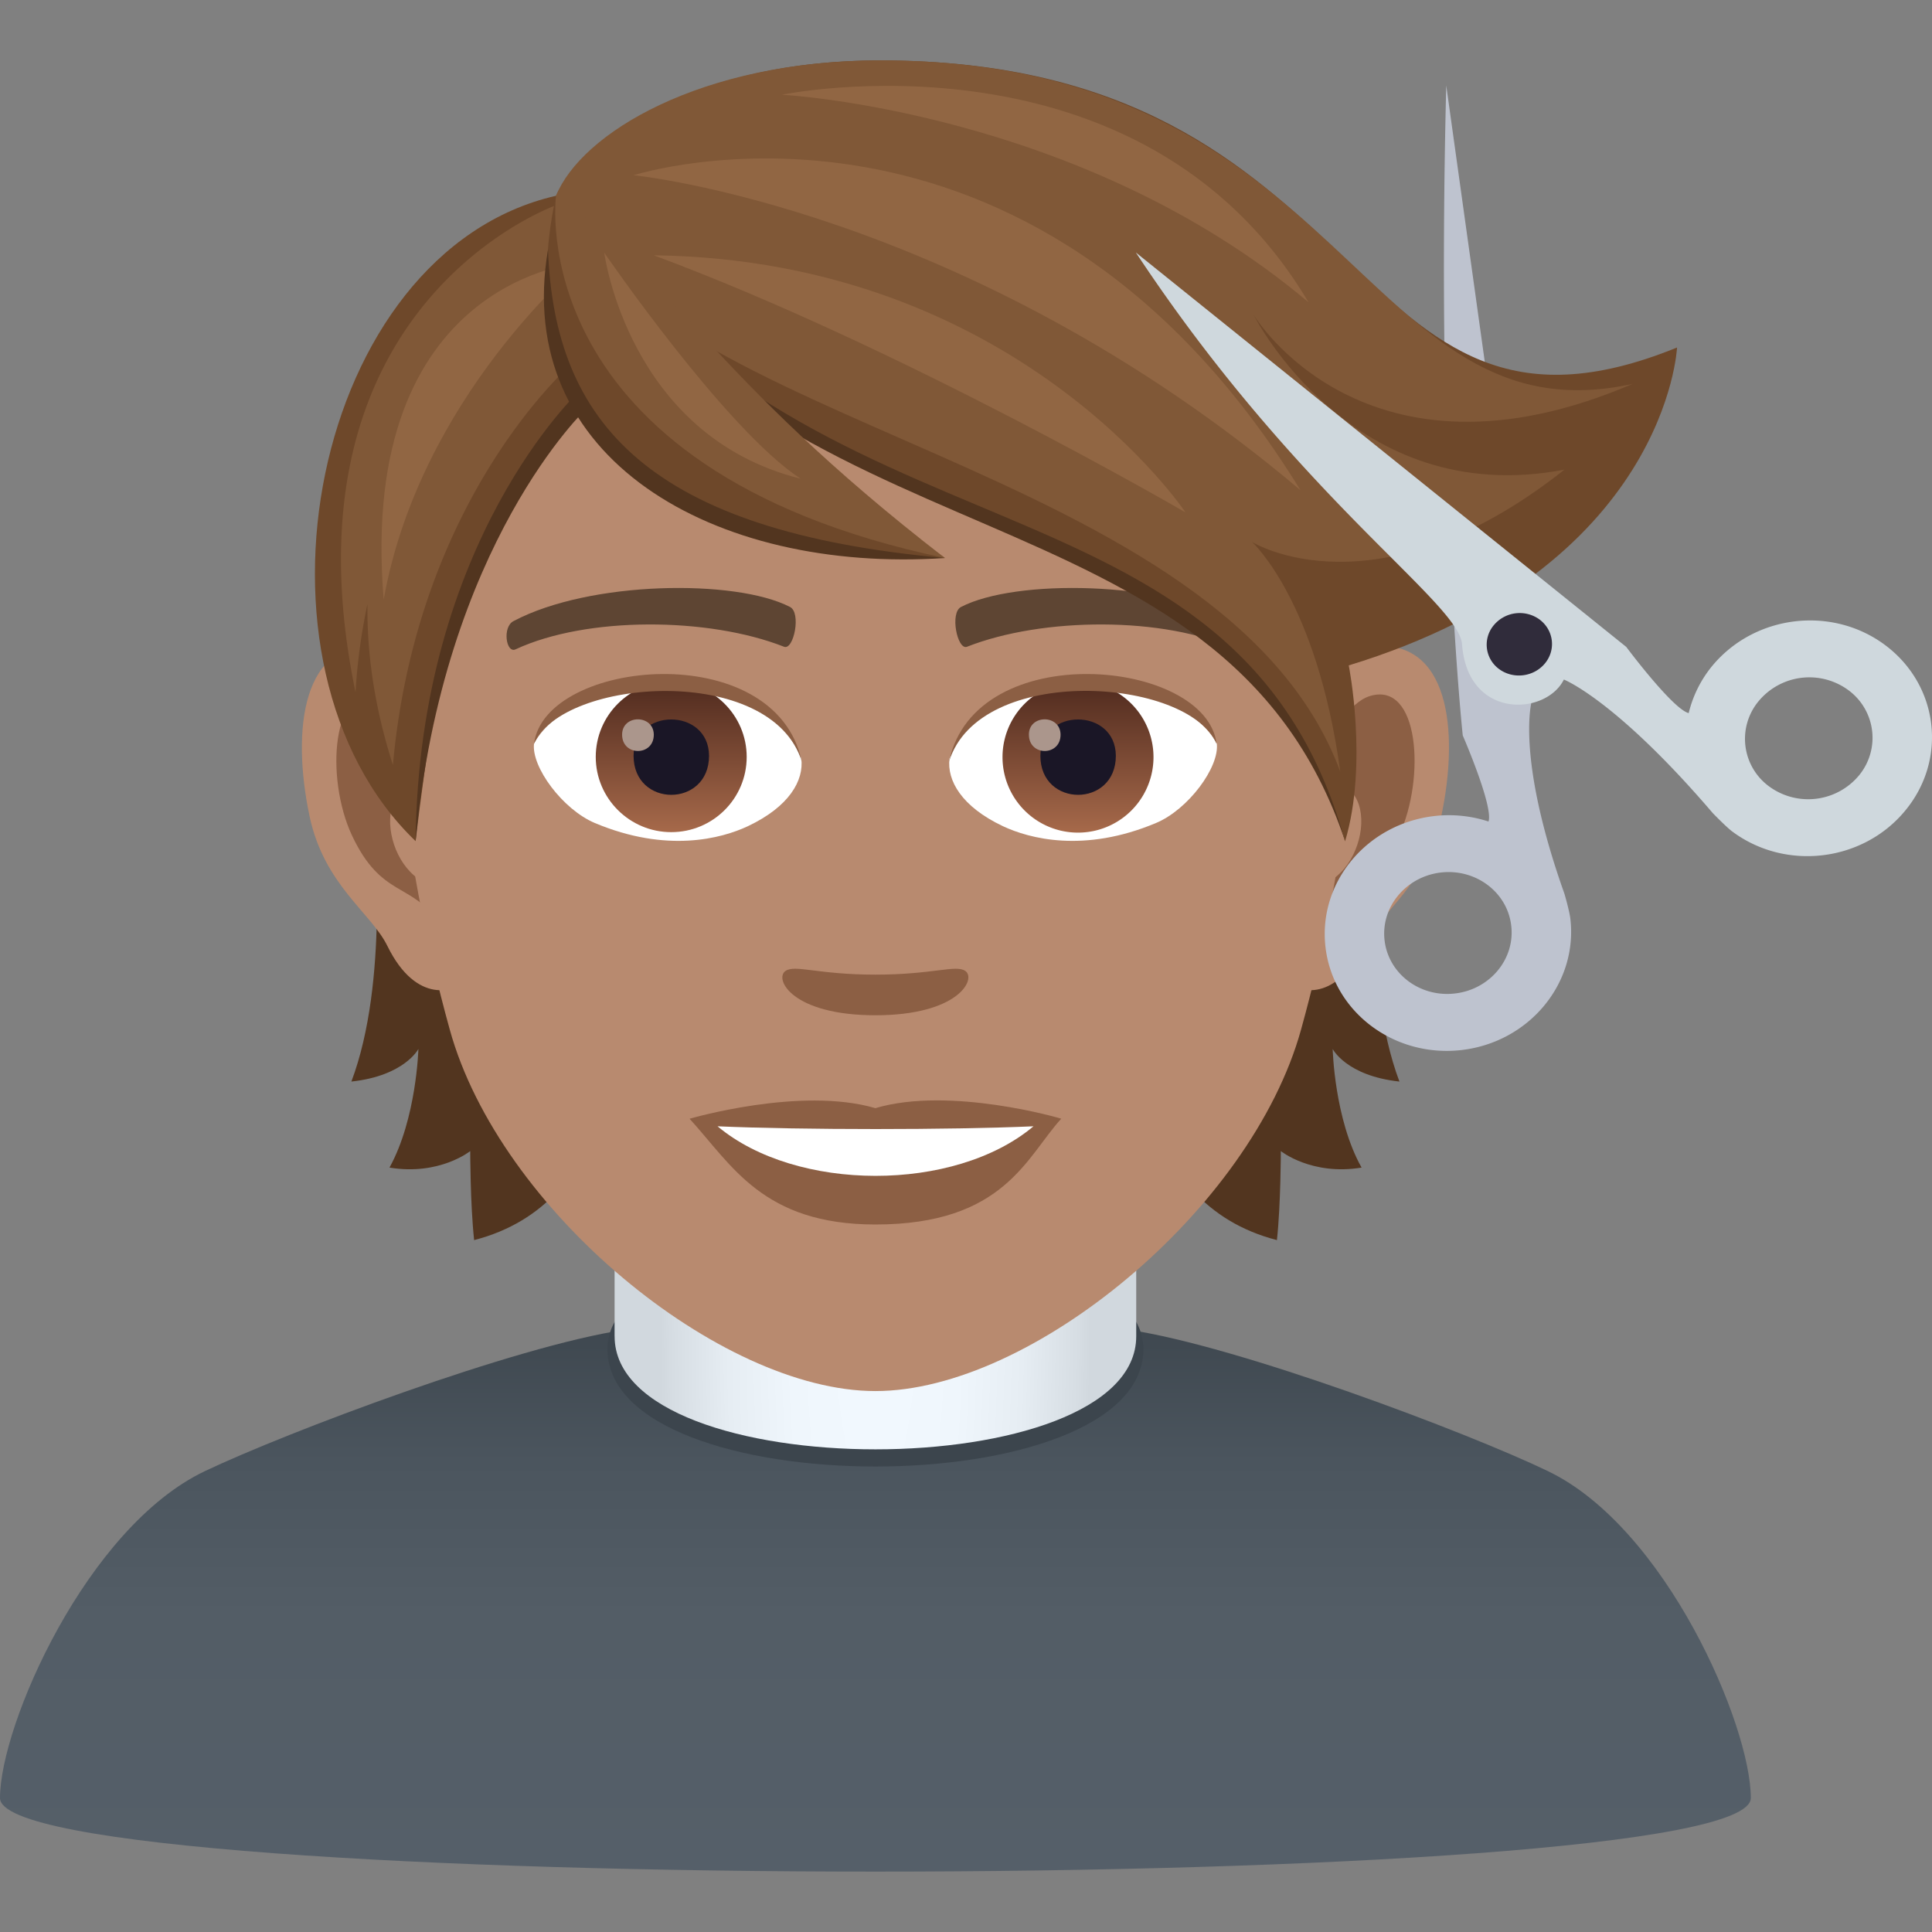 <svg xmlns="http://www.w3.org/2000/svg" xml:space="preserve" style="enable-background:new 0 0 64 64" viewBox="0 0 64 64"><rect x="0" y="0" width="64" height="64" fill="#808080" stroke="none"/><linearGradient id="a" x1="28.999" x2="28.999" y1="61.999" y2="43.592" gradientUnits="userSpaceOnUse"><stop offset="0" style="stop-color:#555f69"/><stop offset=".461" style="stop-color:#535d66"/><stop offset=".738" style="stop-color:#4b555e"/><stop offset=".966" style="stop-color:#3f4850"/><stop offset="1" style="stop-color:#3c454d"/></linearGradient><path d="M51.274 48.731c-2.686-1.291-10.26-4.144-13.884-4.68-4.129-.611-12.567-.612-16.695 0-3.63.538-11.207 3.397-13.91 4.683C2.872 50.597 0 57.145 0 59.562c0 3.25 57.998 3.25 57.998 0 0-2.413-2.82-8.961-6.724-10.83z" style="fill:url(#a)"/><path d="M20.122 44.69c0 5.187 17.755 5.187 17.755 0 0-4.7-17.755-4.7-17.755 0z" style="fill:#3c454d"/><radialGradient id="b" cx="28.999" cy="42.822" r="7.126" gradientTransform="matrix(1 0 0 5 0 -171.29)" gradientUnits="userSpaceOnUse"><stop offset="0" style="stop-color:#f2f9ff"/><stop offset=".393" style="stop-color:#eff6fc"/><stop offset=".685" style="stop-color:#e6edf3"/><stop offset=".944" style="stop-color:#d6dde3"/><stop offset="1" style="stop-color:#d1d8de"/></radialGradient><path d="M20.36 44.266c0 4.994 17.279 4.994 17.279 0v-6.632h-17.28v6.632z" style="fill:url(#b)"/><path d="M12.385 27.574s.509 4.933-.745 8.254c1.763-.19 2.22-1.08 2.22-1.08s-.062 2.311-.958 3.93c1.656.274 2.675-.547 2.675-.547s0 1.748.129 2.949c4.826-1.246 4.538-6.863 4.538-6.863l-7.86-6.643zm33.973 8.254c-1.254-3.329-.744-8.254-.744-8.254l-7.852 6.643s-.288 5.617 4.538 6.863c.129-1.2.129-2.949.129-2.949s1.018.82 2.675.547c-.904-1.611-.957-3.93-.957-3.93s.448.89 2.211 1.08z" style="fill:#52351f"/><path d="M45.439 21.425c-2.546.312-4.386 8.832-2.782 11.082.22.311 1.535.813 2.508-1.17.54-1.103 2.09-2.015 2.577-4.287.615-2.904.235-5.929-2.303-5.625zm-32.879 0c2.546.312 4.385 8.832 2.781 11.082-.22.311-1.535.813-2.508-1.17-.54-1.103-2.09-2.015-2.576-4.287-.616-2.904-.228-5.929 2.303-5.625z" style="fill:#b88a6f"/><path d="M45.37 23.06c-.66.212-1.39 1.223-1.778 2.903 2.318-.502 1.74 3.367-.274 3.443.015.388.046.79.091 1.208.973-1.413 1.961-.843 2.942-2.949.874-1.892.669-5.122-.98-4.605zm-30.964 2.895c-.395-1.68-1.117-2.69-1.778-2.895-1.642-.517-1.855 2.713-.973 4.605.98 2.098 1.969 1.536 2.941 2.95.046-.426.076-.821.092-1.217-2-.091-2.57-3.906-.282-3.443z" style="fill:#8c5f44"/><path d="M29 5.039c-11.029 0-16.342 8.984-15.68 20.529.136 2.318.782 5.67 1.58 8.542 1.65 5.967 8.946 11.971 14.1 11.971s12.441-6.004 14.098-11.97c.798-2.873 1.444-6.218 1.58-8.543C45.34 14.023 40.029 5.039 29 5.039z" style="fill:#b88a6f"/><path d="M40.985 20.574c-2.523-1.338-7.35-1.398-9.143-.471-.388.182-.13 1.444.19 1.322 2.508-.988 6.551-1.01 8.892.084.312.152.441-.745.06-.935zm-23.972 0c2.524-1.338 7.35-1.398 9.151-.471.388.182.13 1.444-.19 1.322-2.508-.988-6.544-1.01-8.892.084-.32.152-.449-.745-.069-.935z" style="fill:#5e4533"/><path d="M31.979 32.165c-.312-.22-1.057.121-2.98.121s-2.66-.342-2.98-.121c-.38.266.221 1.467 2.98 1.467 2.752 0 3.352-1.201 2.98-1.467zM29 36.71c-2.479-.73-6.157.35-6.157.35 1.398 1.527 2.424 3.503 6.156 3.503 4.271 0 5.001-2.242 6.156-3.504 0-.007-3.678-1.086-6.156-.35z" style="fill:#8c5f44"/><path d="M23.77 37.31c2.6 2.181 7.851 2.197 10.466 0-2.774.122-7.677.122-10.466 0zm2.774-12.183c.091.73-.403 1.596-1.77 2.242-.875.41-2.684.897-5.07-.106-1.064-.449-2.106-1.855-2.014-2.63 1.292-2.432 7.646-2.79 8.854.494z" style="fill:#fff"/><linearGradient id="c" x1="-1210.945" x2="-1210.945" y1="172.1" y2="171.34" gradientTransform="translate(7978.266 -1103.139) scale(6.57)" gradientUnits="userSpaceOnUse"><stop offset="0" style="stop-color:#a6694a"/><stop offset="1" style="stop-color:#4f2a1e"/></linearGradient><path d="M22.235 22.58c1.376 0 2.5 1.118 2.5 2.494s-1.117 2.492-2.5 2.492c-1.376 0-2.5-1.117-2.5-2.492s1.117-2.493 2.5-2.493z" style="fill:url(#c)"/><path d="M20.988 25.036c0 1.725 2.5 1.725 2.5 0-.007-1.604-2.5-1.604-2.5 0z" style="fill:#1a1626"/><path d="M20.608 24.336c0 .722 1.05.722 1.05 0-.008-.676-1.05-.676-1.05 0z" style="fill:#ab968c"/><path d="M26.56 25.226c-1.011-3.26-7.928-2.774-8.87-.586.35-2.812 8.003-3.549 8.87.586z" style="fill:#8c5f44"/><path d="M31.454 25.127c-.091.73.403 1.596 1.77 2.242.875.41 2.684.897 5.07-.106 1.072-.449 2.106-1.855 2.014-2.63-1.292-2.432-7.645-2.79-8.854.494z" style="fill:#fff"/><linearGradient id="d" x1="-1211.593" x2="-1211.593" y1="172.1" y2="171.34" gradientTransform="translate(7995.996 -1103.139) scale(6.57)" gradientUnits="userSpaceOnUse"><stop offset="0" style="stop-color:#a6694a"/><stop offset="1" style="stop-color:#4f2a1e"/></linearGradient><path d="M35.71 22.58a2.5 2.5 0 1 1 0 5.002 2.5 2.5 0 0 1 0-5.001z" style="fill:url(#d)"/><path d="M34.464 25.036c0 1.725 2.5 1.725 2.5 0-.007-1.604-2.5-1.604-2.5 0z" style="fill:#1a1626"/><path d="M34.084 24.336c0 .722 1.049.722 1.049 0-.008-.676-1.05-.676-1.05 0z" style="fill:#ab968c"/><path d="M31.439 25.226c1.01-3.253 7.92-2.79 8.862-.586-.342-2.812-7.996-3.549-8.862.586z" style="fill:#8c5f44"/><path d="M47.909 2.826c-.338 13.336.547 21.538.547 21.538s1.02 2.345.853 2.85a4.216 4.216 0 0 0-1.799-.181c-2.24.26-3.853 2.208-3.601 4.345.25 2.142 2.27 3.663 4.508 3.406 2.24-.261 3.853-2.21 3.603-4.35-.026-.234-.186-.801-.2-.838-1.632-4.596-1.072-6.4-1.072-6.4l-2.84-20.37zm.289 30.084c-1.158.136-2.203-.652-2.332-1.758-.13-1.106.707-2.112 1.863-2.249 1.16-.134 2.205.654 2.332 1.76.133 1.105-.705 2.114-1.863 2.247z" style="fill:#bec3cf"/><path d="M18.61 6.766c5.776 5.51 22.968 8.96 25.947 21.098C40.491 15.68 25.541 19.1 18.61 6.766z" style="fill:#52351f"/><path d="M29.166 2.001c-6.71 0-10.063 3.04-10.747 4.484 8.368 12.776 22.55 8.451 26.138 21.386.773-2.575.122-5.829.122-5.829 10.547-3.223 10.875-10.53 10.875-10.53-11.161 4.54-9.693-9.51-26.388-9.51z" style="fill:#6e482a"/><path d="M29.166 2.001c-5.976 0-9.916 2.427-10.747 4.484 2.895 7.797 22.13 8.715 25.979 19.075-.776-5.675-2.922-7.606-2.922-7.606s4.104 2.548 10.349-2.397c-7.027 1.35-10.287-5.11-10.287-5.11s3.667 6.083 12.547 2.269C45.09 14.697 44.734 2 29.166 2z" style="fill:#805837"/><path d="M43.346 10.014C37.802.676 25.897 3.138 25.897 3.138s9.907.514 17.45 6.876z" style="fill:#916643"/><path d="M43.08 16.239C34.084 1.614 20.988 5.805 20.988 5.805s11.025 1.08 22.092 10.434z" style="fill:#916643"/><path d="M21.657 8.457c8.201 3.04 17.614 8.517 17.614 8.517s-5.565-8.359-17.614-8.517z" style="fill:#916643"/><path d="M18.42 6.485C10.31 8.34 7.694 22.027 13.767 27.864c.752-6.225 1.482-10.222 5.617-14.433 0 0 .243-3.7-.966-6.946z" style="fill:#6e482a"/><path d="M19.195 12.953s-5.328 4.94-5.427 14.91c.912-9.88 5.67-14.34 5.67-14.34l-.243-.57z" style="fill:#52351f"/><path d="M18.503 6.766s-9.41 3.215-6.726 16.165a19.6 19.6 0 0 1 .395-2.919c-.018 1.617.223 3.39.844 5.329.813-8.999 6.034-13.392 6.034-13.392l-.547-5.183z" style="fill:#805837"/><path d="M12.71 19.862c1.2-6.725 6.54-11.16 6.54-11.16s-7.423.49-6.54 11.16z" style="fill:#916643"/><path d="M18.42 6.485c-2.212 10.032 8.39 12 12.882 12-8.072-5.593-12.883-12-12.883-12z" style="fill:#6e482a"/><path d="M18.153 8.271c.213 5.746 3.345 9.333 13.15 10.214-7.67.517-14.328-3.313-13.15-10.214z" style="fill:#52351f"/><path d="M18.42 6.485s-1.228 9.034 12.882 12c-7.776-6-9.183-9.465-12.883-12z" style="fill:#805837"/><path d="M26.522 15.858c-2.489-1.625-6.505-7.486-6.505-7.486s.786 6.056 6.505 7.486z" style="fill:#916643"/><path d="M56.725 22.053a3.894 3.894 0 0 0-.785 1.57c-.532-.135-2.069-2.194-2.069-2.194L37.626 8.364c5.39 8.153 10.705 11.588 10.806 12.977.182 2.506 2.78 2.37 3.373 1.17 0 0 1.717.667 4.926 4.416.025.03.447.459.636.605 1.764 1.328 4.332 1.028 5.739-.671 1.41-1.695 1.12-4.15-.643-5.48-1.762-1.328-4.326-1.025-5.738.672zm4.843 3.65a2.188 2.188 0 0 1-2.968.345 1.953 1.953 0 0 1-.332-2.835 2.183 2.183 0 0 1 2.967-.347 1.957 1.957 0 0 1 .334 2.836z" style="fill:#cfd8dd"/><path d="M51.006 20.527c.465.353.543 1.003.17 1.452-.375.45-1.054.53-1.521.181a1 1 0 0 1-.168-1.453 1.117 1.117 0 0 1 1.52-.18z" style="fill:#302c3b"/></svg>